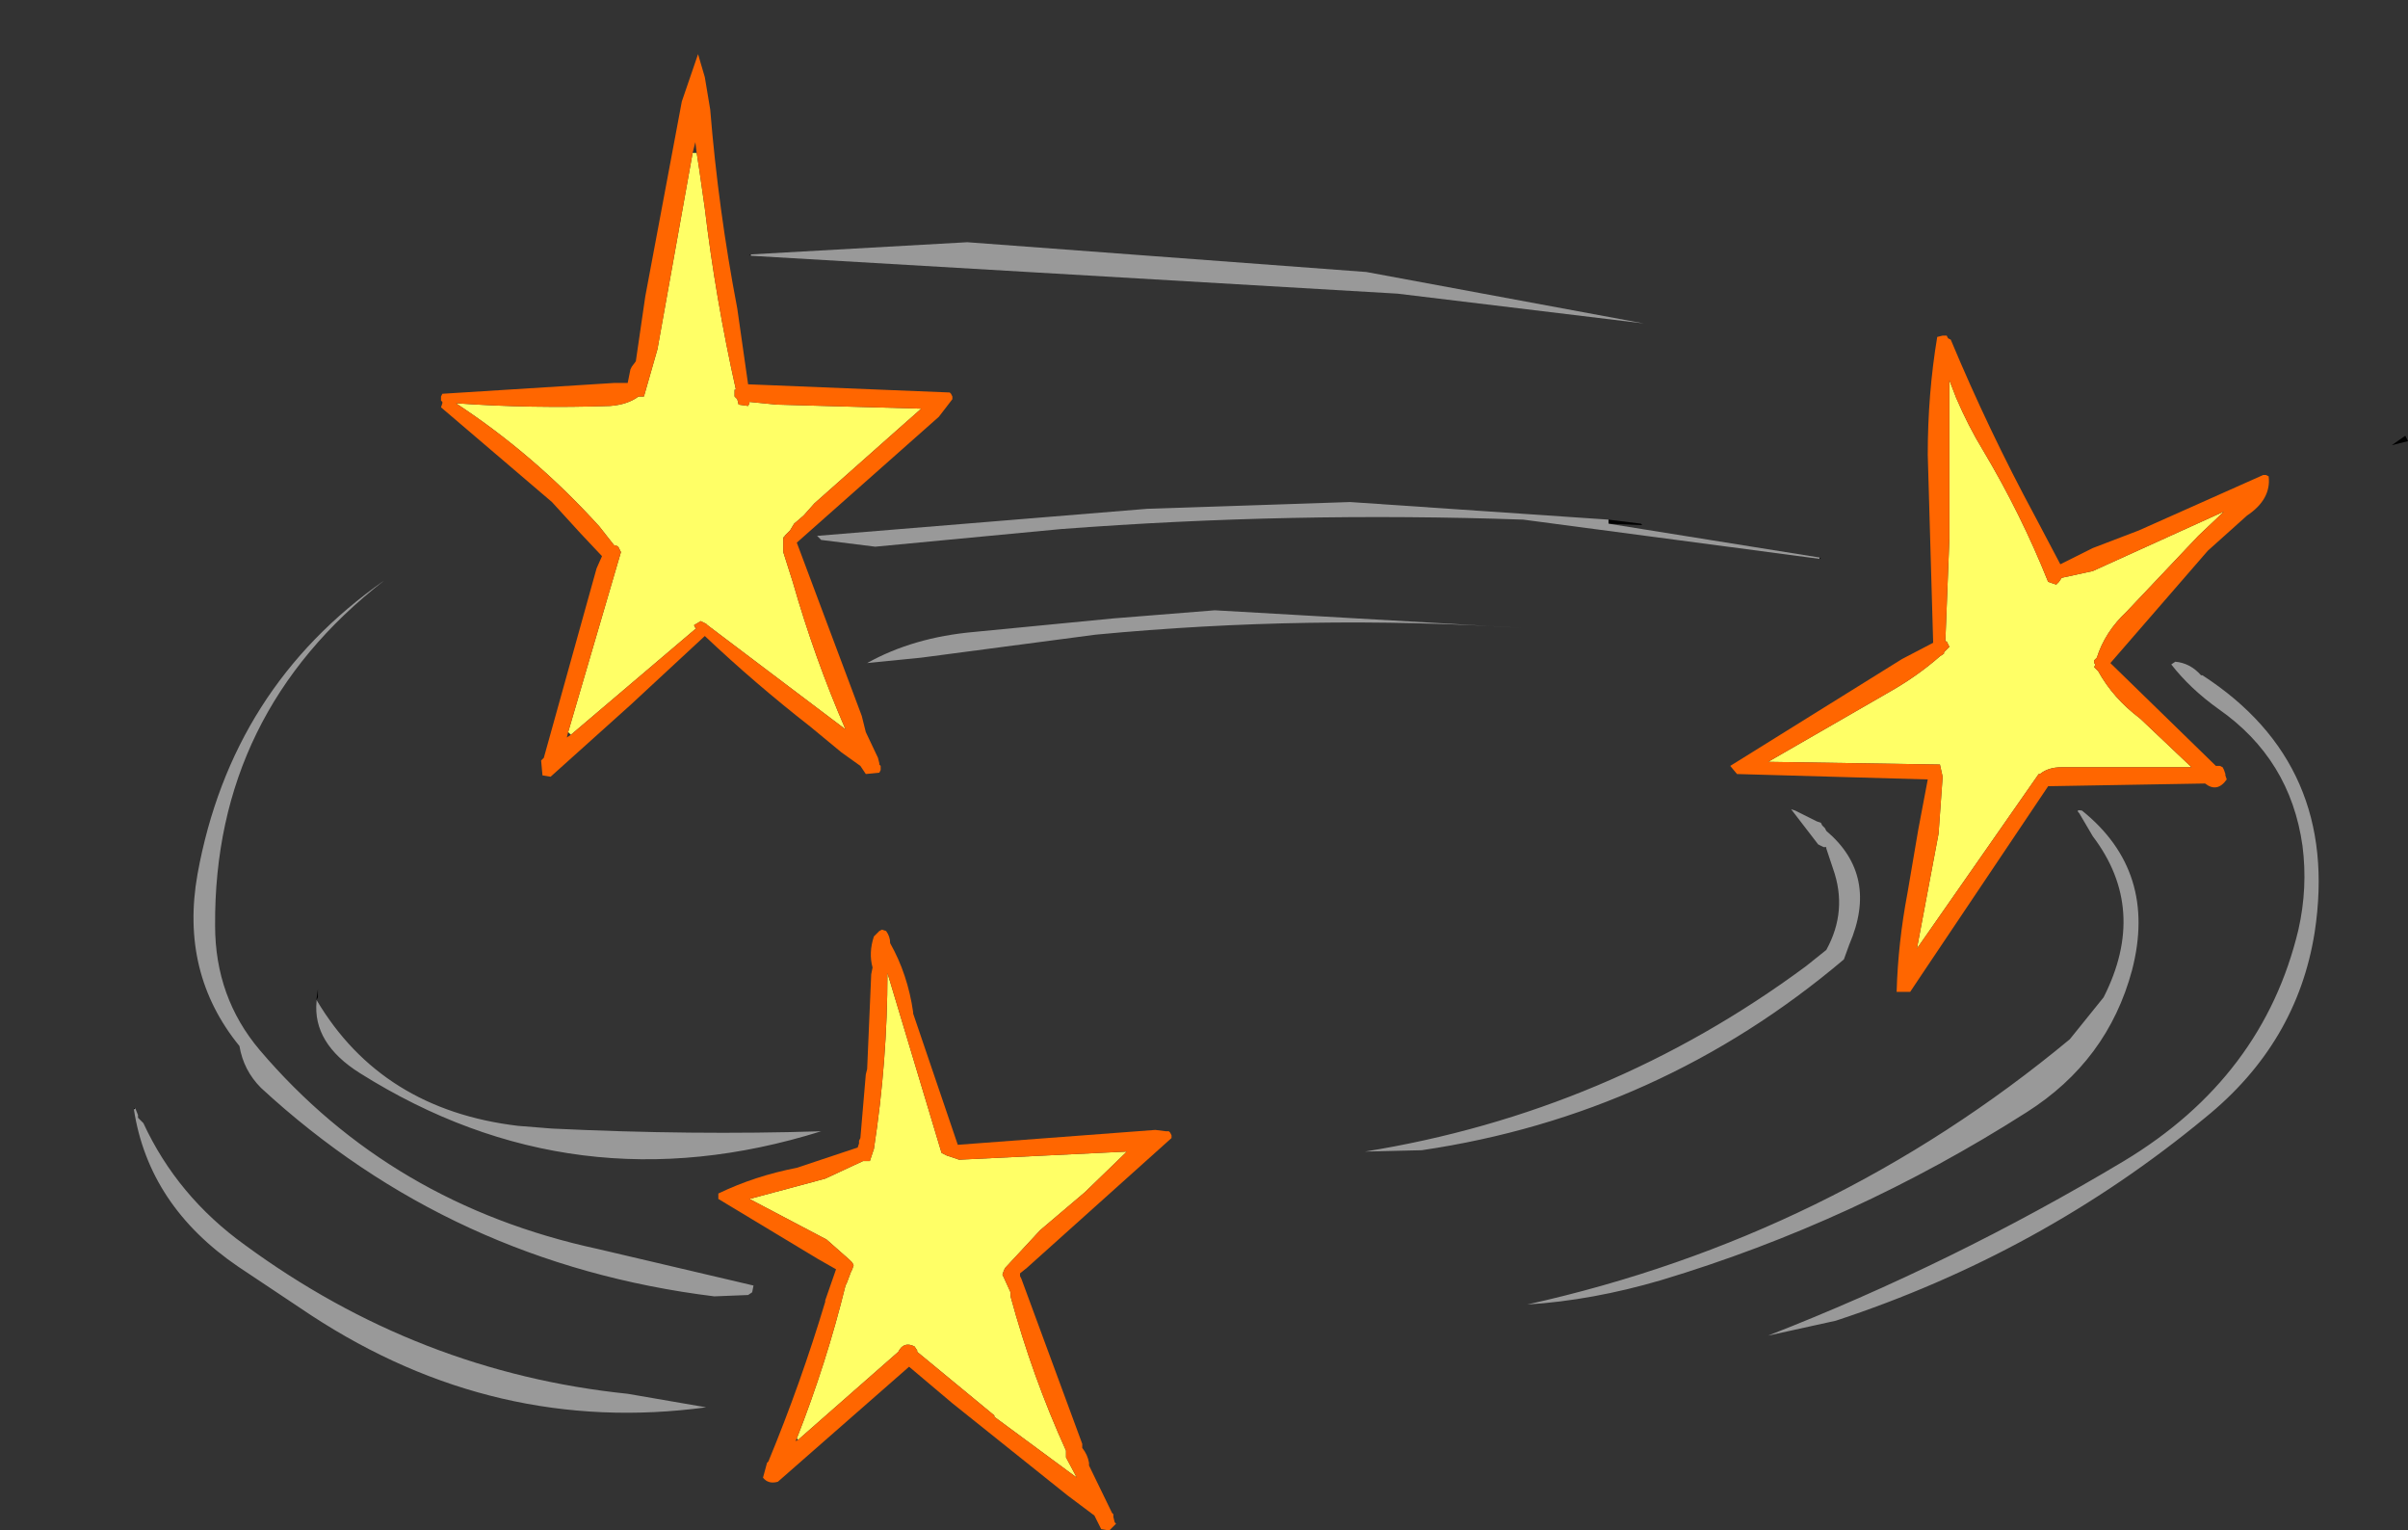 <?xml version="1.0" encoding="UTF-8" standalone="no"?>
<svg xmlns:xlink="http://www.w3.org/1999/xlink" height="56.55px" width="89.0px" xmlns="http://www.w3.org/2000/svg">
  <rect width="100%" height="100%" fill="#333333" stroke="none"/>
  <g transform="matrix(1.0, 0.0, 0.0, 1.0, 44.9, 27.6)">
    <use height="54.55" transform="matrix(1.0, 0.0, 0.0, 1.0, -39.95, -25.6)" width="84.05" xlink:href="#shape0"/>
  </g>
  <defs>
    <g id="shape0" transform="matrix(1.0, 0.0, 0.0, 1.0, 39.95, 25.6)">
      <path d="M27.15 -13.55 L27.4 -12.9 Q27.85 -11.85 28.4 -10.95 29.8 -8.6 30.8 -6.1 L31.1 -6.0 31.15 -6.05 31.2 -6.1 31.3 -6.25 32.45 -6.5 37.3 -8.7 36.35 -7.8 33.7 -5.0 Q32.9 -4.25 32.6 -3.3 L32.5 -3.2 32.5 -3.1 32.55 -3.05 32.5 -2.95 32.65 -2.8 Q33.2 -1.8 34.2 -1.05 L36.1 0.75 31.3 0.75 Q30.8 0.75 30.5 1.0 L30.45 1.0 25.95 7.45 26.75 3.2 26.9 1.1 26.8 0.65 20.45 0.55 25.05 -2.1 Q26.0 -2.65 26.8 -3.35 L26.95 -3.45 26.95 -3.5 27.15 -3.7 27.1 -3.8 27.05 -3.9 27.0 -3.9 27.15 -7.7 27.15 -13.55 M-23.9 -0.55 L-21.95 -7.2 -22.0 -7.3 -22.05 -7.4 -22.15 -7.45 -22.2 -7.45 -22.75 -8.15 Q-25.15 -10.8 -28.05 -12.7 -25.25 -12.5 -22.35 -12.6 -21.7 -12.65 -21.3 -12.95 L-21.1 -12.95 -20.6 -14.7 -19.3 -21.95 -19.15 -21.95 -19.05 -21.3 -18.85 -19.9 Q-18.45 -16.55 -17.7 -13.2 L-17.75 -13.2 -17.75 -13.1 -17.75 -12.95 -17.7 -12.9 -17.65 -12.85 -17.6 -12.65 -17.25 -12.6 -17.2 -12.7 -17.2 -12.75 -16.2 -12.65 -10.85 -12.5 -11.7 -11.75 -14.8 -9.0 -15.2 -8.55 -15.55 -8.25 -15.7 -8.0 -15.9 -7.8 -15.9 -7.75 -15.95 -7.75 -15.95 -7.7 -15.95 -7.2 -15.6 -6.1 Q-14.8 -3.3 -13.65 -0.65 L-18.75 -4.5 -18.8 -4.55 -19.0 -4.65 -19.25 -4.5 -19.2 -4.4 -19.15 -4.4 -23.8 -0.45 -23.9 -0.55 M-15.45 25.55 Q-14.35 22.75 -13.65 19.9 L-13.6 19.8 -13.45 19.4 -13.4 19.3 -13.35 19.15 -13.4 19.05 -13.45 19.0 -13.5 18.95 -14.35 18.2 -17.2 16.7 -15.7 16.3 -14.4 15.95 -13.0 15.3 -12.75 15.3 -12.6 14.85 Q-12.1 11.6 -12.1 8.35 L-10.1 15.0 -9.9 15.1 -9.45 15.25 -3.25 14.95 -4.8 16.45 -6.45 17.85 -7.75 19.25 -7.8 19.35 -7.85 19.5 -7.8 19.6 -7.55 20.15 -7.55 20.3 Q-6.75 23.25 -5.5 26.0 L-5.5 26.15 -5.5 26.25 -5.1 27.0 -8.15 24.75 -8.15 24.7 -11.0 22.35 -11.0 22.3 -11.1 22.15 Q-11.5 21.95 -11.7 22.35 L-15.4 25.6 -15.45 25.55" fill="#ffff66" fill-rule="evenodd" stroke="none"/>
      <path d="M27.15 -13.55 L27.15 -7.7 27.0 -3.9 27.05 -3.9 27.1 -3.8 27.15 -3.7 26.95 -3.5 26.95 -3.45 26.8 -3.35 Q26.0 -2.65 25.05 -2.1 L20.45 0.55 26.8 0.65 26.9 1.1 26.75 3.2 25.95 7.45 30.45 1.0 30.5 1.0 Q30.8 0.75 31.3 0.75 L36.1 0.75 34.2 -1.05 Q33.2 -1.8 32.65 -2.8 L32.5 -2.95 32.55 -3.05 32.5 -3.1 32.5 -3.2 32.6 -3.3 Q32.9 -4.25 33.7 -5.0 L36.35 -7.8 37.3 -8.7 32.45 -6.5 31.3 -6.25 31.2 -6.1 31.15 -6.05 31.1 -6.0 30.8 -6.1 Q29.8 -8.6 28.4 -10.95 27.85 -11.85 27.4 -12.9 L27.15 -13.55 M26.9 -15.2 L27.05 -15.2 27.1 -15.1 27.2 -15.05 Q28.6 -11.7 30.3 -8.55 L31.25 -6.75 32.45 -7.35 34.15 -8.0 38.75 -10.05 38.85 -10.05 38.95 -10.0 Q39.05 -9.15 38.15 -8.55 L36.7 -7.25 33.1 -3.1 37.0 0.7 37.05 0.7 37.15 0.7 37.25 0.75 37.3 0.85 37.35 1.0 37.35 1.05 37.4 1.2 Q37.05 1.7 36.6 1.35 L30.8 1.45 26.1 8.45 25.7 9.05 25.2 9.05 Q25.25 7.25 25.6 5.4 L26.0 3.05 26.35 1.2 19.3 1.0 19.05 0.7 25.4 -3.25 26.55 -3.85 26.35 -10.8 Q26.35 -13.05 26.7 -15.15 L26.9 -15.2 M-18.85 -24.75 L-18.65 -23.55 Q-18.35 -19.85 -17.65 -16.2 L-17.25 -13.4 -9.85 -13.1 -9.8 -13.1 -9.75 -13.05 -9.7 -12.95 -9.7 -12.85 -10.2 -12.2 -15.45 -7.55 -13.05 -1.15 -12.9 -0.55 -12.45 0.4 -12.4 0.6 -12.4 0.65 -12.35 0.7 -12.35 0.85 -12.4 0.95 -12.9 1.0 -13.1 0.7 -13.8 0.2 -14.95 -0.75 Q-17.0 -2.35 -18.85 -4.1 L-21.6 -1.55 -24.55 1.1 -24.85 1.05 -24.9 0.5 -24.8 0.4 -22.85 -6.6 -22.65 -7.05 -23.45 -7.9 -24.5 -9.05 -28.6 -12.55 -28.55 -12.7 -28.55 -12.75 -28.6 -12.8 -28.6 -12.85 -28.6 -12.95 -28.55 -13.05 -22.2 -13.45 -21.7 -13.45 -21.6 -13.95 -21.55 -14.05 -21.4 -14.25 -21.05 -16.65 -19.7 -23.85 -19.1 -25.6 -18.85 -24.75 M-19.3 -21.95 L-20.6 -14.7 -21.1 -12.95 -21.3 -12.95 Q-21.7 -12.65 -22.35 -12.6 -25.25 -12.5 -28.05 -12.7 -25.15 -10.8 -22.75 -8.15 L-22.2 -7.45 -22.15 -7.45 -22.05 -7.4 -22.0 -7.3 -21.95 -7.2 -23.9 -0.55 -23.95 -0.35 -23.8 -0.45 -19.15 -4.4 -19.2 -4.4 -19.25 -4.5 -19.0 -4.65 -18.8 -4.55 -18.75 -4.5 -13.65 -0.65 Q-14.8 -3.3 -15.6 -6.1 L-15.95 -7.2 -15.95 -7.7 -15.95 -7.75 -15.9 -7.75 -15.9 -7.8 -15.7 -8.0 -15.55 -8.25 -15.2 -8.55 -14.8 -9.0 -11.7 -11.75 -10.85 -12.5 -16.2 -12.65 -17.2 -12.75 -17.2 -12.7 -17.25 -12.6 -17.6 -12.65 -17.65 -12.85 -17.7 -12.9 -17.75 -12.95 -17.75 -13.1 -17.75 -13.2 -17.7 -13.2 Q-18.45 -16.55 -18.85 -19.9 L-19.05 -21.3 -19.15 -21.95 -19.2 -22.35 -19.3 -21.95 M-12.0 7.25 Q-11.35 8.4 -11.15 9.8 L-11.15 9.85 -9.5 14.7 -2.2 14.15 -1.8 14.2 -1.7 14.2 -1.65 14.25 -1.6 14.35 -1.6 14.45 -6.95 19.25 -7.2 19.45 -7.2 19.55 -7.15 19.65 -4.9 25.75 -4.9 25.9 Q-4.7 26.15 -4.65 26.45 L-4.65 26.55 -3.8 28.3 -3.75 28.35 -3.75 28.45 -3.7 28.65 -3.65 28.7 -3.8 28.85 -3.9 28.95 -4.2 28.9 -4.45 28.4 -5.45 27.65 -9.7 24.25 -11.3 22.9 -16.15 27.15 Q-16.5 27.25 -16.7 27.0 L-16.55 26.45 -16.5 26.4 Q-15.3 23.5 -14.4 20.5 L-14.4 20.45 -14.0 19.3 -14.7 18.9 -18.35 16.7 -18.35 16.65 -18.35 16.5 Q-17.0 15.85 -15.45 15.55 L-13.2 14.8 -13.15 14.65 -13.15 14.55 -13.1 14.45 -12.9 12.1 -12.85 11.9 -12.7 8.4 -12.65 8.15 Q-12.8 7.6 -12.6 7.0 L-12.5 6.9 -12.4 6.8 -12.3 6.75 -12.15 6.8 Q-12.0 7.0 -12.0 7.25 M-15.4 25.6 L-11.7 22.35 Q-11.5 21.95 -11.1 22.15 L-11.0 22.3 -11.0 22.35 -8.15 24.7 -8.15 24.75 -5.1 27.0 -5.5 26.25 -5.5 26.15 -5.5 26.0 Q-6.75 23.25 -7.55 20.3 L-7.55 20.15 -7.8 19.6 -7.85 19.5 -7.8 19.35 -7.75 19.25 -6.45 17.85 -4.8 16.45 -3.25 14.95 -9.45 15.25 -9.9 15.1 -10.1 15.0 -12.1 8.35 Q-12.1 11.6 -12.6 14.85 L-12.75 15.3 -13.0 15.3 -14.4 15.95 -15.7 16.3 -17.2 16.7 -14.35 18.2 -13.5 18.95 -13.45 19.0 -13.4 19.05 -13.35 19.15 -13.4 19.3 -13.45 19.4 -13.6 19.8 -13.65 19.9 Q-14.35 22.75 -15.45 25.55 L-15.5 25.65 -15.4 25.6" fill="#ff6600" fill-rule="evenodd" stroke="none"/>
      <path d="M14.55 -8.4 L15.75 -8.25 15.8 -8.2 15.75 -8.2 14.55 -8.25 14.55 -8.4 M22.35 -7.0 L22.4 -6.95 22.35 -6.95 22.35 -7.0 M-17.15 -18.15 L-17.2 -18.2 -17.15 -18.2 -17.15 -18.15 M43.5 -11.15 L44.0 -11.5 44.1 -11.3 43.5 -11.15 M-33.2 9.35 L-33.2 9.4 -33.2 9.3 -33.15 8.95 -33.15 9.25 -33.2 9.35 M-39.95 13.4 L-39.95 13.35 -39.9 13.35 -39.95 13.4" fill="#000000" fill-rule="evenodd" stroke="none"/>
      <path d="M14.55 -8.4 L14.55 -8.25 22.35 -7.0 22.35 -6.95 11.4 -8.4 Q2.85 -8.7 -5.7 -8.05 L-12.55 -7.4 -14.55 -7.65 -14.7 -7.8 -2.5 -8.8 5.0 -9.05 14.55 -8.4 M-17.15 -18.2 L-9.15 -18.65 5.6 -17.55 15.85 -15.65 6.75 -16.75 -17.15 -18.15 -17.15 -18.2 M11.35 -4.4 Q3.5 -4.9 -4.4 -4.15 L-10.85 -3.3 -12.85 -3.1 Q-11.15 -4.05 -8.9 -4.25 L-3.75 -4.75 0.0 -5.05 11.35 -4.4 M36.45 -2.65 L36.5 -2.65 Q41.6 0.65 40.65 6.85 40.0 10.95 36.6 13.7 30.55 18.7 22.95 21.2 L20.45 21.75 Q27.25 19.1 33.6 15.3 38.75 12.2 40.05 6.75 40.4 5.2 40.2 3.65 39.75 0.45 37.1 -1.4 36.05 -2.15 35.35 -3.05 L35.5 -3.15 Q36.05 -3.1 36.45 -2.65 M32.05 2.35 Q34.85 4.6 33.9 8.25 33.0 11.6 30.0 13.5 23.65 17.55 16.5 19.7 13.95 20.45 11.55 20.6 22.8 18.1 31.6 10.8 L32.85 9.25 Q34.5 6.0 32.45 3.3 L31.95 2.45 Q31.8 2.3 32.05 2.35 M21.45 2.35 L22.25 2.75 22.4 2.8 22.45 2.9 22.55 3.0 22.6 3.1 Q24.55 4.75 23.45 7.3 L23.25 7.85 Q16.45 13.6 7.65 14.9 L5.55 14.95 Q14.55 13.5 21.85 8.1 L22.6 7.5 Q23.4 6.05 22.85 4.5 L22.6 3.75 22.6 3.7 22.5 3.7 22.3 3.6 21.3 2.3 21.45 2.35 M-18.5 20.3 Q-28.2 19.1 -35.25 12.6 -35.9 11.95 -36.05 11.05 -38.25 8.35 -37.6 4.7 -36.35 -2.2 -30.7 -6.15 -37.0 -1.25 -36.95 6.6 -36.95 9.25 -35.3 11.2 -30.45 16.9 -22.8 18.55 L-17.05 19.9 -17.1 20.15 -17.25 20.25 -18.5 20.3 M-33.2 9.4 L-33.2 9.35 Q-30.8 13.4 -25.75 14.0 L-24.5 14.1 Q-19.3 14.35 -14.55 14.2 -23.65 17.05 -31.6 12.05 -33.35 10.95 -33.2 9.4 M-39.9 13.35 L-39.8 13.6 -39.8 13.7 -39.6 13.9 Q-38.35 16.6 -35.85 18.4 -29.45 23.1 -21.7 23.9 L-18.8 24.4 Q-26.6 25.45 -33.4 21.0 L-36.1 19.2 Q-39.4 16.95 -39.95 13.4 L-39.9 13.35" fill="#999999" fill-rule="evenodd" stroke="none"/>
    </g>
  </defs>
</svg>
